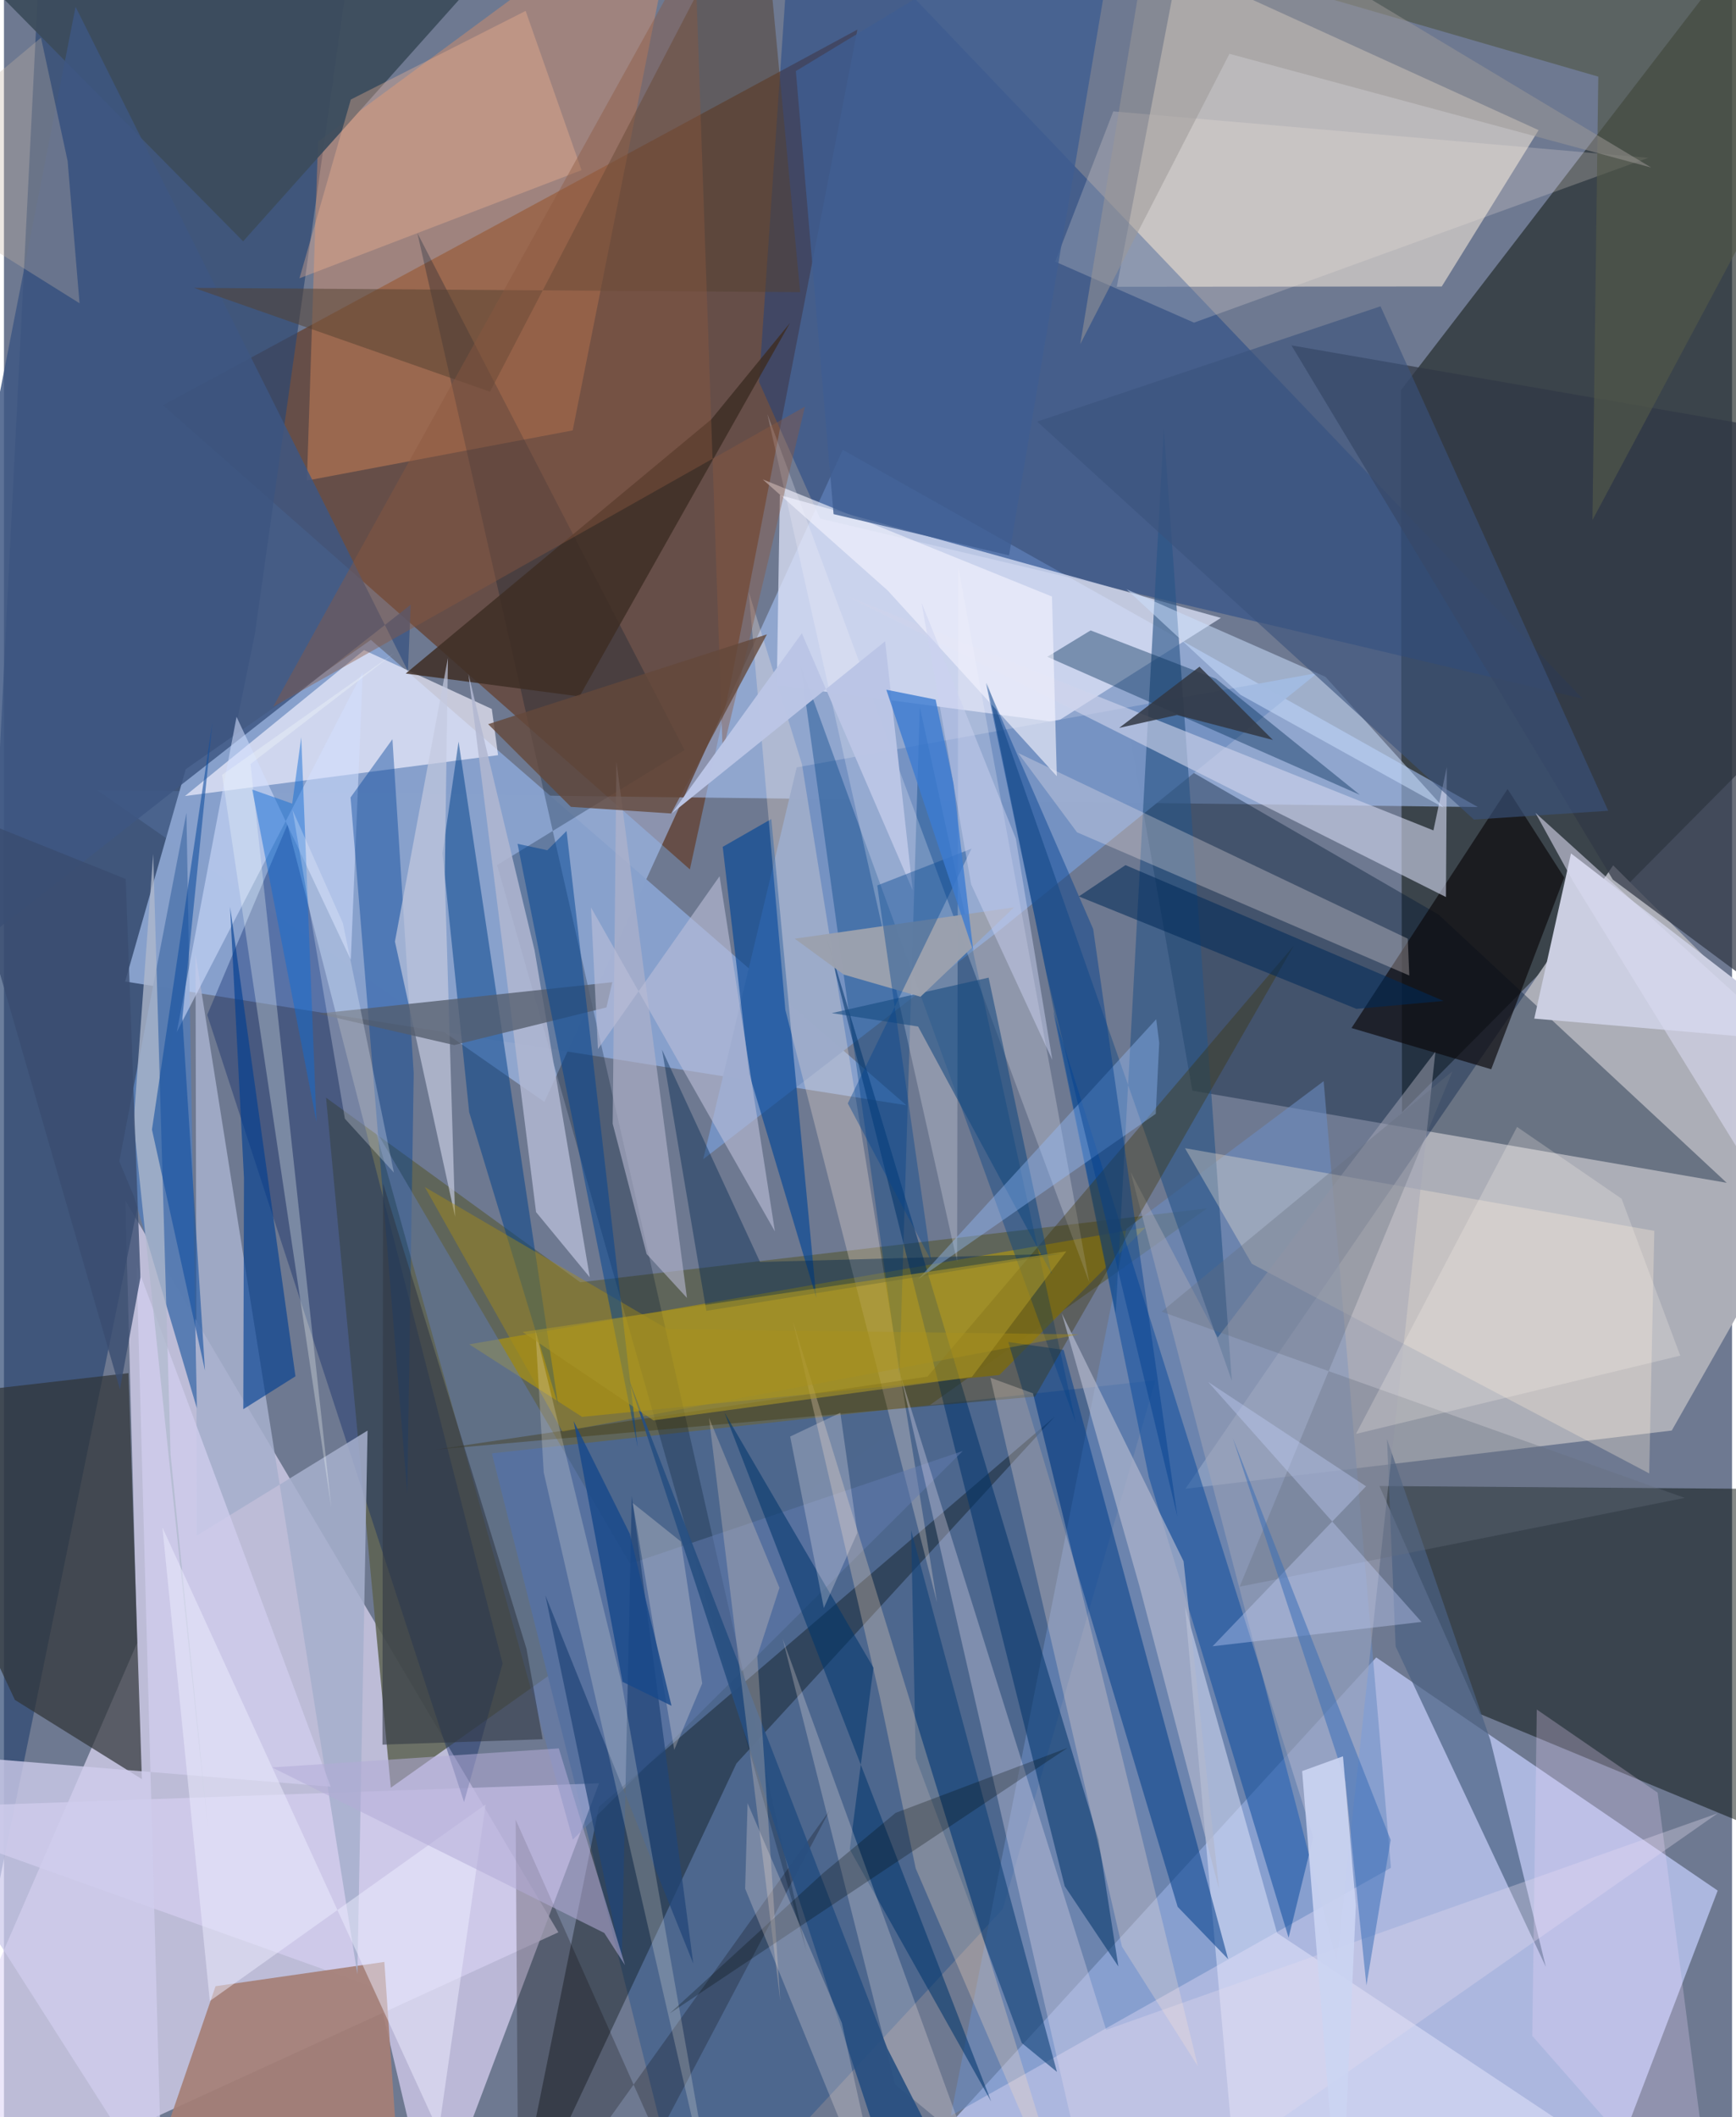 <svg xmlns="http://www.w3.org/2000/svg" width="228" height="278" viewBox="0 0 836 1024"><path fill="#6e7991" d="M0 0h836v1024H0z"/><path fill="#e3dbf7" fill-opacity=".678" d="M64.424 794.651L-62 1086l330.203-151.408L58.727 580.694z"/><path fill="#afbae3" fill-opacity=".945" d="M763.553 1086l65.5-171.59-165.188-112.766L404.062 1086z"/><path fill="#222928" fill-opacity=".663" d="M879.521 333.023L868.527-62 675.775 188.76l.57 349.197z"/><path fill="#633720" fill-opacity=".643" d="M76.945 196.001l254.884 224.501 20.248-92.891 60.791-313.297z"/><path fill="#abcaff" fill-opacity=".557" d="M405.79 217.578L261.454 532.982 45.156 382.195l667.879 8.143z"/><path fill="#acaeb7" fill-opacity=".992" d="M571.56 720.067l206.933-301.528 117.12 116.999L806.837 691.9z"/><path fill="#f7ebdd" fill-opacity=".557" d="M568.091-16.47l-29.734 155.178 157.216-.159 46.846-75.612z"/><path fill="#030c07" fill-opacity=".482" d="M714.09 828.995L898 905.157V720.503l-232.597-1.772z"/><path fill="#2d4872" fill-opacity=".702" d="M121.38 306.661L-38.257 1086 17.099-17.5 173.42-62z"/><path fill="#5c6250" fill-opacity=".839" d="M581.99 584.451l-394.85 280.21-31.312-333.74 122.97 89.266z"/><path fill="#88a1cc" fill-opacity=".988" d="M58.633 474.723l29.325-102.695 89.545-62.544L436.538 534.57z"/><path fill="#001733" fill-opacity=".392" d="M544.772 356.012l149.243 86.328 139.4 129.742-258.508-44.56z"/><path fill="#164084" fill-opacity=".463" d="M394.81 250.824l368.968 87.163L382.128-62l-16.836 246.728z"/><path fill="#4e688e" fill-opacity=".996" d="M557.054 667.561L483.218 923.33 332.35 1086l-96.3-383.058z"/><path fill="#dce1f7" fill-opacity=".753" d="M373.881 331.416l1.458-91.981 213.38 59.426-79.738 50.438z"/><path fill="#988825" fill-opacity=".906" d="M552.24 593.634l-70.675 71.41-201.87 20.251-54.6-35.087z"/><path fill="#303436" fill-opacity=".702" d="M5.29 822.182L-62 678.198l122.235-14.065 6.498 196.371z"/><path fill="#d4cdef" fill-opacity=".749" d="M207.408 1075.902l80.47-213.372L-62 874.914l242.467 86.832z"/><path fill="#f4965d" fill-opacity=".369" d="M275.143 208.172L328.888-62 151.925 68.517l-5.361 163.907z"/><path fill="#6b8dc3" fill-opacity=".569" d="M458.056 1023.313l84.92-428.915 95.452-71.474 32.559 380.46z"/><path fill="#7593c3" fill-opacity=".98" d="M383.504 371.159l251.923-45.665-153.104 123.934-144.048 111.244z"/><path fill="#f2f1ff" fill-opacity=".667" d="M87.566 385.013l86.653-70.57 61.791 28.46 3.025 22.345z"/><path fill="#a57f77" fill-opacity=".918" d="M191.632 1060.048l-7.601-111.135-81.66 11.744-35.462 103.459z"/><path fill="#050b0c" fill-opacity=".373" d="M287.862 873.813l220.448-188.61-153.956 167.709L244.875 1086z"/><path fill="#001d63" fill-opacity=".349" d="M137.162 398.772L241.237 804.56l-18.657 67.02L98.337 490.86z"/><path fill="#cbcee1" d="M758.092 412.77L898 520.508V506.23l-157.682-13.562z"/><path fill="#02182d" fill-opacity=".275" d="M238.562 418.412L388.28 943.957 199.987 112.712l129.254 250.096z"/><path fill="#295486" fill-opacity=".62" d="M537.823 635.304l23.275-428.168 32.903 460.68L475.535 330.06z"/><path fill="#313845" fill-opacity=".722" d="M898 214.762l-275.153-47.713L778.34 425.444 898 514.501z"/><path fill="#0c090c" fill-opacity=".663" d="M719.5 517.163l-67.594-19.941 75.499-115.602 27.414 42.812z"/><path fill="#a6afcd" fill-opacity=".855" d="M175.898 691.92L93.28 742.71l-.609-281.176 78.307 493.314z"/><path fill="#cfd4eb" fill-opacity=".624" d="M691.542 401.643L407.169 288.054 697.592 433.87l.42-62.93z"/><path fill="#022a56" fill-opacity=".404" d="M504.728 317.67l151.227 66.767-69.588-56.132-60.682-23.393z"/><path fill="#004386" fill-opacity=".384" d="M518.49 688.003L385.361 321.457l47.857 343.846 9.837-323.344z"/><path fill="#00346b" fill-opacity=".549" d="M539.125 951.11l-25.965-38.834L397.866 452.83 529.55 889.898z"/><path fill="#00418a" fill-opacity=".51" d="M212.14 412.675l7.795-53.979 48.177 320.932-43.049-141.683z"/><path fill="#f9f5fe" fill-opacity=".243" d="M525.076 620.386L369.303 200.199l91.82 410.148.529-336.325z"/><path fill="#ffefda" fill-opacity=".314" d="M571.348 555.34l227.04 39.99-2.461 117.299-192.228-101.363z"/><path fill="#e8eaff" fill-opacity=".478" d="M571.336 776.898l44.559 158.006 221.527 147.434L598.786 1086z"/><path fill="#084a9c" fill-opacity=".514" d="M507.574 489.014l125.828 399.561-11.93 48.605-67.606-222.742z"/><path fill="#004495" fill-opacity=".624" d="M392.99 627.78l-21.775-231.64-23.5 13.451 12.807 109.776z"/><path fill="#3c4c5c" fill-opacity=".937" d="M115.71 116.715L-30.669-31.498l386.31 29.771L275.458-62z"/><path fill="#ffebdc" fill-opacity=".282" d="M386.039 369.607l65.353 405.453-73.382-286.636-17.707-202.156z"/><path fill="#4b6183" fill-opacity=".702" d="M745.937 951.325l-26.886-109.771-49.966-145.514 4.174 100.333z"/><path fill="#023f8b" fill-opacity=".549" d="M512.636 652.91l-26.778-3.842 81.947 273.195 24.423 25.3z"/><path fill="#3d5783" fill-opacity=".835" d="M34.639 3.291L-62 495.575l258.777-203.098-1.338 32.114z"/><path fill="#cbe0fe" fill-opacity=".529" d="M639.338 327.384l-96.306-42.407 55.147 51.078 98.268 54.558z"/><path fill="#587db2" fill-opacity=".988" d="M55.803 561.695l7.166 17.168L93.334 681.16l-5.056-288.034z"/><path fill="#3e2e24" fill-opacity=".839" d="M380.262 156.207l-38.088 46.645L194.36 325.766l84.058 11.075z"/><path fill="#cfcded" fill-opacity=".78" d="M-62 846.194L76.538 1063.47 64.155 611.597l93.915 252.57z"/><path fill="#a4a6b6" fill-opacity=".494" d="M692.501 508.667l-47.735 439.769-99.714-381.614 42.114 80.103z"/><path fill="#d1dfff" fill-opacity=".553" d="M112.52 346.704l55.273 117.494 5.796-139.182-89.998 174.181z"/><path fill="#fff3f2" fill-opacity=".278" d="M679.86 471.826L519.13 402.57l-28.494-38.37 188.505 89.816z"/><path fill="#544132" fill-opacity=".514" d="M235.14 189.461l-143.2-50.227 293.237 2.079L365.985-62z"/><path fill="#b1b7d1" fill-opacity=".851" d="M257.417 586.25l-32.719-260.318 32.003 133.73 26.702 158.123z"/><path fill="#004299" fill-opacity=".416" d="M167.677 385.698l27.442 336.8 3.108-203.341-10.295-161.636z"/><path fill="#050303" fill-opacity=".235" d="M248.94 1086.12l-1.394-206.015 68.513 153.887 83.535-158.626z"/><path fill="#617cb0" fill-opacity=".514" d="M463.85 701.798l-160.959 54.545-123.217-209.956 95.532 343.377z"/><path fill="#3a527c" fill-opacity=".62" d="M711.128 396.403l64.963-4.25-110.154-244.008-166.065 55.773z"/><path fill="#013f92" fill-opacity=".631" d="M109.392 438.612l31.623 227.058-25.23 15.908.325-111.878z"/><path fill="#3c3200" fill-opacity=".353" d="M208.776 701.124l290.027-25.635 125.172-218.07L446.8 665.813z"/><path fill="#f6ebe1" fill-opacity=".227" d="M575.712 156.048L795.444 76.34 536.663 53.866l-28.101 72.692z"/><path fill="#c4c9df" fill-opacity=".694" d="M218.256 588.505l-5.002-165.147 1.528-105.145-25.639 137.17z"/><path fill="#e6dcef" fill-opacity=".333" d="M530.205 1086l298.923-209.001-295.916 104.768-99.334-316.138z"/><path fill="#104077" fill-opacity=".592" d="M441.08 850.312l-2.213-110.194 70.55 261.996-17.018-14.007z"/><path fill="#b2b4cb" fill-opacity=".635" d="M310.894 606.506l19.52 21.247-34.126-259.35-1.806 175.09z"/><path fill="#525849" fill-opacity=".651" d="M898 8.873L768.476 251.541l2.812-214.475L429.92-62z"/><path fill="#fde4d6" fill-opacity=".278" d="M540.851 941.476l-63.629-275.1 20.59 7.533 79.8 325.504z"/><path fill="#002852" fill-opacity=".412" d="M339.79 634.018l171.848-27.668-145.872 4.034-47.413-102.671z"/><path fill="#b2b8cd" fill-opacity=".686" d="M570.66 755.118l17.209 158.738-38.457-146.37-37.661-132.294z"/><path fill="#545c6c" fill-opacity=".769" d="M151.9 490.259l65.893 15.21 73.678-18.214 2.825-12.199z"/><path fill="#efd8ff" fill-opacity=".263" d="M828.38 1086l-89.042-101.32 2.199-157.846L800 867.045z"/><path fill="#313744" fill-opacity=".58" d="M260.61 841.206l-7.851-43.86-69.362-225.017-.284 271.502z"/><path fill="#fcdec2" fill-opacity=".286" d="M519.561 1086l-78.486-182.32-17.443-83.314-41.925-181.235z"/><path fill="#f3f2fe" fill-opacity=".639" d="M427.537 285.614l-60.47-53.746 139.938 56.66 2.34 86.886z"/><path fill="#bbbed9" fill-opacity=".604" d="M372.963 595.598l-88.975-156.704 3.366 68.504 58.843-83.595z"/><path fill="#ad9111" fill-opacity=".404" d="M520.125 645.41l-199.152-2.582-117.383-68.7 66.617 118.276z"/><path fill="#fcbb96" fill-opacity=".329" d="M252.378 5.275l-84.57 42.853-24.849 86.475L279.434 82.31z"/><path fill="#3e5d92" fill-opacity=".804" d="M401.347 248.666l84.892 19.951L542.137-62 383.101 34.373z"/><path fill="#15497f" fill-opacity=".569" d="M476.354 472.849l30.498 143.326-64.616-119.68-41.781-6.487z"/><path fill="#01356d" fill-opacity=".565" d="M477.584 1016.416l-68.42-121.947 11.472-87.838-72.098-123.473z"/><path fill="#004493" fill-opacity=".506" d="M262.846 411.228l9.321-9.312 34.422 298.097-58.122-291.883z"/><path fill="#f6e4e5" fill-opacity=".267" d="M492.524 1058.843l-9.07 27.157-106.748-293.404 54.444 215.582z"/><path fill="#285082" fill-opacity=".918" d="M301.474 664.993L439.455 1086h36.393l-48.43-95.128z"/><path fill="#97c0ff" fill-opacity=".388" d="M557.212 538.726l-114.8 79.867 115.023-125.637 1.44 11.444z"/><path fill="#f9fffb" fill-opacity=".286" d="M188.702 315.941l-83.185 58.834 52.852 354.538-39.107-359.773z"/><path fill="#b0b8cc" fill-opacity=".769" d="M62.716 543.139l35.94 341.125-18.033-180.596L72.2 412.967z"/><path fill="#214577" fill-opacity=".714" d="M303.727 723.47l29.75 226.243-71.555-178.102 36.942 177.408z"/><path fill="#ecedff" fill-opacity=".494" d="M210.3 1030.86L76.662 738.782 99.59 967.834l133.456-95.124z"/><path fill="#656d7e" fill-opacity=".329" d="M700.76 518.132L597.782 767.429l215.329-42.96-253.095-90.066z"/><path fill="#b3acd7" fill-opacity=".549" d="M268.42 845.638l-138.674 9.215 160.68 80.057 10.027 15.557z"/><path fill="#002a58" fill-opacity=".557" d="M542.565 418.427l153.895 65.7-42.173 3.822-134.3-54.38z"/><path fill="#114fa0" fill-opacity=".596" d="M97.261 662.918l-25.66-116.575 29.213-196.77-14.508 142.775z"/><path fill="#c3d0fb" fill-opacity=".38" d="M584.698 796.243l74.242-77.385-76.384-50.463 103.202 116.072z"/><path fill="#386db7" fill-opacity=".525" d="M659.126 960.286L648.9 861.35 594.513 695.6l76.33 194.31z"/><path fill="#8a5940" fill-opacity=".412" d="M347.698 363.62L334.205-26.22 130.2 341.864l257.288-145.189z"/><path fill="#106bd5" fill-opacity=".475" d="M143.823 356.62l-4.376 32.062-19.35-6.799 31.089 160.742z"/><path fill="#9ba1af" fill-opacity=".973" d="M406.286 471.375l-23.72-17.361 106.075-15.15-45.246 43.228z"/><path fill="#cbd4f2" fill-opacity=".898" d="M646.592 1086l-18.57-229.393 19.757-7.145 6.239 72.104z"/><path fill="#fde0c7" fill-opacity=".251" d="M375.571 967.892l-11.144-166.901 10.744-33.034-34.106-82.27z"/><path fill="#00408e" fill-opacity=".451" d="M504.382 470.921L475.078 330.29l51.854 119.027 40.723 284.093z"/><path fill="#fff6e8" fill-opacity=".216" d="M261.126 712.178L346.989 1086l-48.203-272.263L257.1 643.204z"/><path fill="#bbc5e5" fill-opacity=".984" d="M426.3 310.155l-103.191 83.24 62.896-87.11 53.616 124.297z"/><path fill="#000805" fill-opacity=".263" d="M514.553 845.385l-192.46 128.429 74.094-67.754 35.171-29.24z"/><path fill="#03448e" fill-opacity=".4" d="M448.534 609.627l-26.058-181.37 45.608-17.798-59.858 123.2z"/><path fill="#64483a" fill-opacity=".784" d="M274.279 390.245l-40.039-39.984 134.862-43.442-46.355 86.637z"/><path fill="#f7ede7" fill-opacity=".271" d="M327.514 745.607l-23.33-18.64 20.091 119.363 13.515-32.114z"/><path fill="#394d70" fill-opacity=".788" d="M-24.865 391.5l80.957 280.414 9.934-54.021-7.123-192.768z"/><path fill="#dadaef" fill-opacity=".584" d="M740.9 393.157l18.333 33.338L898 651.878l-4.752-120.675z"/><path fill="#ccd1f1" fill-opacity=".482" d="M467.904 427.746l39.252 84.879-17.644-107.037-45.61-114.15z"/><path fill="#c5b6a7" fill-opacity=".322" d="M36.567 146.674L-62 85l79.924-66.766L30.8 77.898z"/><path fill="#f0e8ee" fill-opacity=".282" d="M380.349 694.808l24.264-11.514 8.208 58.104-16.19 36.341z"/><path fill="#f2f5fe" fill-opacity=".271" d="M163.984 446.535l24.665 120.607-23.714-26.064-25.32-149.267z"/><path fill="#9c9896" fill-opacity=".514" d="M796.871 81.024L558.554-62l-37.873 228.446L592.857 26.03z"/><path fill="#fdece9" fill-opacity=".251" d="M429.044 1086l-70.48-172.555 1.178-41.318 45.577 106.217z"/><path fill="#fff7ef" fill-opacity=".231" d="M654.086 693.52l77.907-148.458 50.572 34.713 28.379 75.904z"/><path fill="#333844" fill-opacity=".855" d="M613.893 357.9l-35.528-35.432-38.878 29.594 28.018-6.257z"/><path fill="#a69328" fill-opacity=".62" d="M250.921 644.252l63.268 42.72 154.08-21.001 45.661-60.739z"/><path fill="#18498b" fill-opacity=".816" d="M275.6 687.313l27.155 54.514 20.183 83.196-23.684-11.577z"/><path fill="#3c7cd2" fill-opacity=".8" d="M468.96 460.035l-9.639-81.176-8.609-40.484-23.851-4.779z"/></svg>